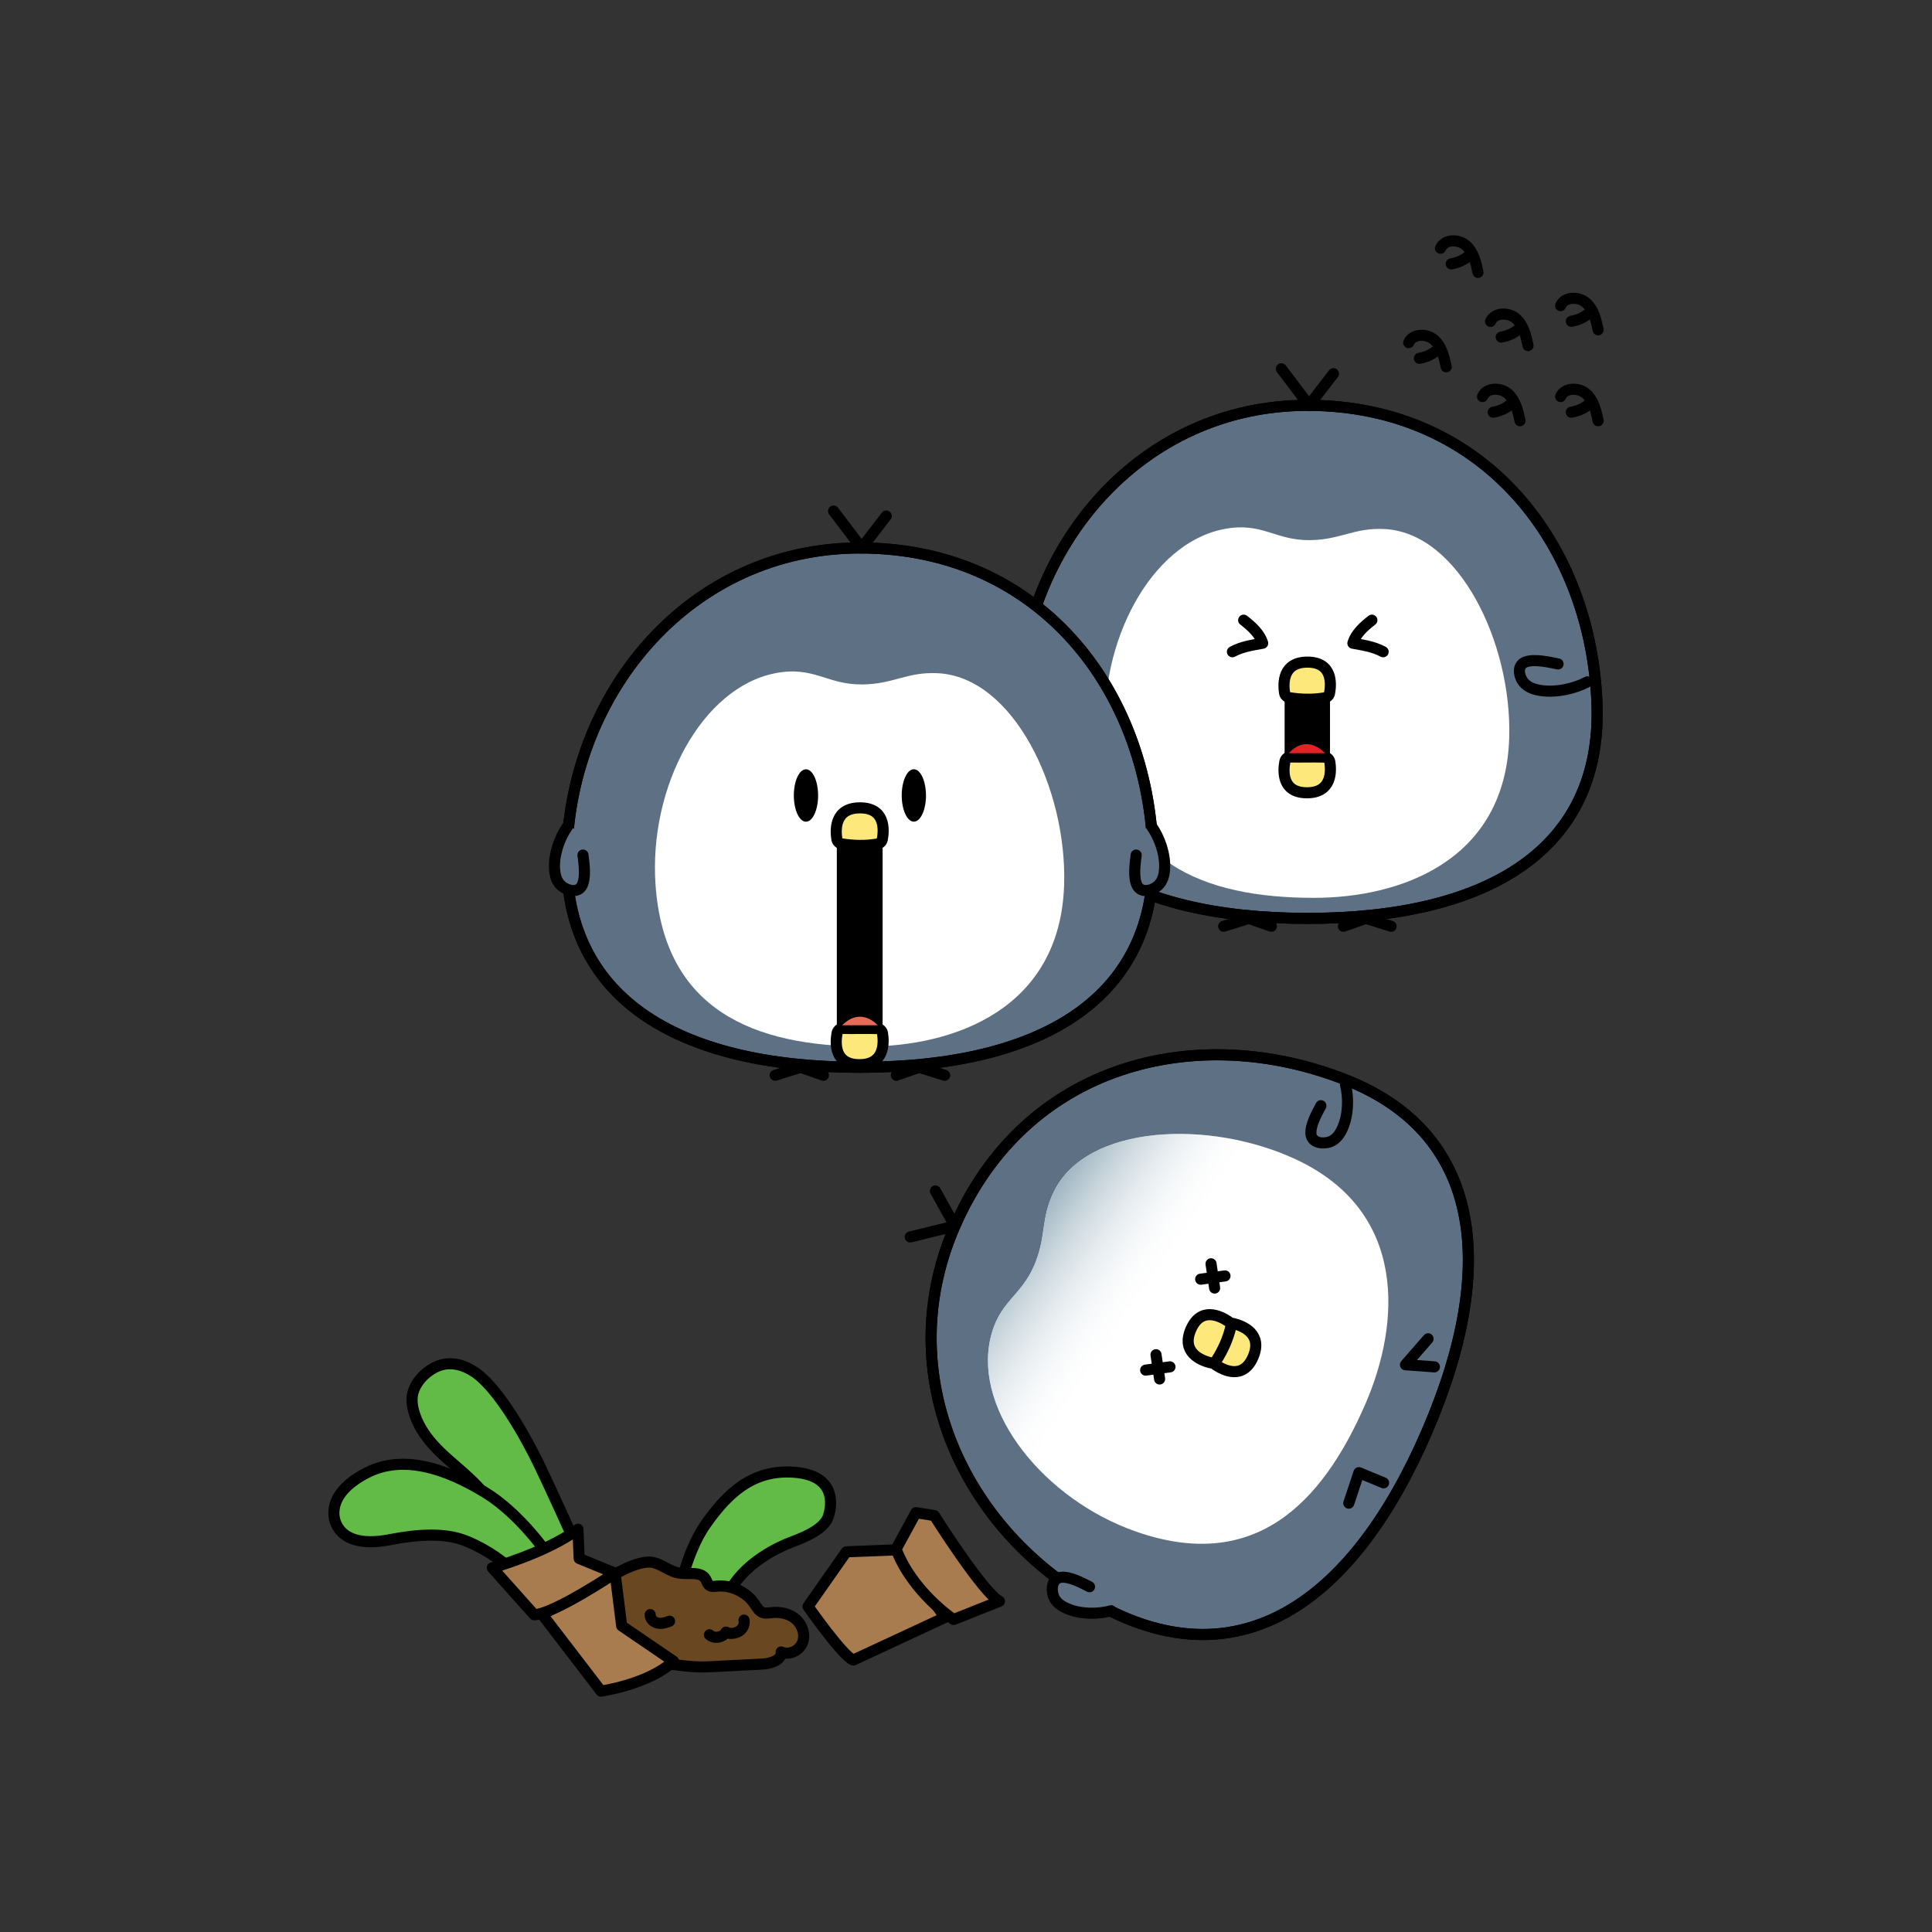 <?xml version="1.0" encoding="utf-8"?>
<!-- Generator: Adobe Illustrator 26.0.3, SVG Export Plug-In . SVG Version: 6.00 Build 0)  -->
<svg version="1.1" id="레이어_1" xmlns="http://www.w3.org/2000/svg" xmlns:xlink="http://www.w3.org/1999/xlink" x="0px"
	 y="0px" viewBox="0 0 348.66 348.66" style="enable-background:new 0 0 348.66 348.66;" xml:space="preserve">
<rect x="0" y="0" width="348.66" height="348.66" fill="#333333" stroke="none"/>
<style type="text/css">
	.st0{fill:#5E7083;stroke:#000000;stroke-width:2;stroke-linecap:round;stroke-linejoin:round;stroke-miterlimit:10;}
	.st1{fill:none;stroke:#000000;stroke-width:2;stroke-linecap:round;stroke-linejoin:round;stroke-miterlimit:10;}
	.st2{fill:#FFFFFF;}
	.st3{fill:#5E7083;}
	.st4{fill:#FDE87B;stroke:#000000;stroke-width:2;stroke-linecap:round;stroke-linejoin:round;stroke-miterlimit:10;}
	.st5{fill:#E22326;}
	.st6{fill:#62BB46;}
	.st7{fill:none;stroke:#000000;stroke-width:2;stroke-miterlimit:10;}
	.st8{fill:#A97C50;stroke:#000000;stroke-width:2;stroke-linecap:round;stroke-linejoin:round;stroke-miterlimit:10;}
	.st9{fill:#694721;stroke:#000000;stroke-width:2;stroke-linecap:round;stroke-linejoin:round;stroke-miterlimit:10;}
	.st10{fill:url(#SVGID_1_);}
	.st11{fill:none;stroke:#000000;stroke-width:2;stroke-linecap:round;stroke-miterlimit:10;}
	.st12{fill:#E86B58;}
	.st13{fill:#94CAFF;stroke:#000000;stroke-width:2;stroke-linecap:round;stroke-linejoin:round;stroke-miterlimit:10;}
	.st14{fill:#94CAFF;}
	.st15{fill:#F2C3C6;}
	.st16{fill:#F2C3C6;stroke:#000000;stroke-width:2;stroke-linecap:round;stroke-linejoin:round;stroke-miterlimit:10;}
	.st17{fill:#E96C5E;stroke:#000000;stroke-width:2;stroke-linecap:round;stroke-linejoin:round;stroke-miterlimit:10;}
	.st18{fill:#F7E575;stroke:#000000;stroke-width:2;stroke-linecap:round;stroke-linejoin:round;stroke-miterlimit:10;}
	.st19{fill:#92C5D0;stroke:#000000;stroke-width:2;stroke-linecap:round;stroke-linejoin:round;stroke-miterlimit:10;}
	.st20{fill:none;}
	.st21{fill:#EFA5AC;}
	.st22{fill:#FFFFFF;stroke:#000000;stroke-width:2;stroke-linecap:round;stroke-linejoin:round;stroke-miterlimit:10;}
	.st23{fill:#C8B4A5;}
	.st24{fill:#C8B4A5;stroke:#000000;stroke-width:2;stroke-linecap:round;stroke-linejoin:round;stroke-miterlimit:10;}
	.st25{fill:none;stroke:#E97871;stroke-width:2;stroke-linecap:round;stroke-linejoin:round;stroke-miterlimit:10;}
	.st26{fill:#F7C711;}
	.st27{fill:none;stroke:#EB8023;stroke-width:2;stroke-linecap:round;stroke-linejoin:round;stroke-miterlimit:10;}
	.st28{fill:#2E3980;stroke:#000000;stroke-width:2;stroke-linecap:round;stroke-linejoin:round;stroke-miterlimit:10;}
	.st29{fill:#CCABFF;stroke:#000000;stroke-width:2;stroke-linecap:round;stroke-linejoin:round;stroke-miterlimit:10;}
	.st30{fill:#2960A8;stroke:#000000;stroke-width:2;stroke-linecap:round;stroke-linejoin:round;stroke-miterlimit:10;}
	.st31{fill:#7D95CA;stroke:#000000;stroke-width:2;stroke-linecap:round;stroke-linejoin:round;stroke-miterlimit:10;}
	.st32{fill:#F7C711;stroke:#000000;stroke-width:2;stroke-linecap:round;stroke-linejoin:round;stroke-miterlimit:10;}
	.st33{fill:#E8E8E8;}
	.st34{fill:#A1BB7C;stroke:#000000;stroke-width:2;stroke-linecap:round;stroke-linejoin:round;stroke-miterlimit:10;}
	.st35{fill:#CDB285;stroke:#000000;stroke-width:1.748;stroke-linecap:round;stroke-linejoin:round;stroke-miterlimit:10;}
	.st36{fill:#665439;stroke:#000000;stroke-width:2;stroke-linecap:round;stroke-linejoin:round;stroke-miterlimit:10;}
	.st37{fill:#546631;stroke:#000000;stroke-width:2;stroke-linecap:round;stroke-linejoin:round;stroke-miterlimit:10;}
	.st38{fill:#E1F4FD;}
	.st39{fill:#EADBB6;stroke:#000000;stroke-width:2;stroke-linecap:round;stroke-linejoin:round;stroke-miterlimit:10;}
	.st40{fill:none;stroke:#000000;stroke-width:1.748;stroke-linecap:round;stroke-linejoin:round;stroke-miterlimit:10;}
	.st41{fill:#002DAA;stroke:#000000;stroke-width:2;stroke-linecap:round;stroke-linejoin:round;stroke-miterlimit:10;}
	.st42{fill:#FFDA75;stroke:#000000;stroke-width:2;stroke-linecap:round;stroke-linejoin:round;stroke-miterlimit:10;}
	.st43{fill:#FFA9D3;stroke:#000000;stroke-width:2;stroke-linecap:round;stroke-linejoin:round;stroke-miterlimit:10;}
	.st44{fill:none;stroke:#C7B58B;stroke-width:2;stroke-linecap:round;stroke-linejoin:round;stroke-miterlimit:10;}
	.st45{fill:#FCE26B;stroke:#000000;stroke-width:2;stroke-linecap:round;stroke-linejoin:round;stroke-miterlimit:10;}
</style>
<g>
	<path class="st0" d="M236.01,165.74c-33.33,0-53.13-12.87-52.32-38.43c0.9-28.69,22.1-54.16,52.26-54.16
		c32.2,0,51.35,25.47,52.26,54.16c0.8,25.55-18.99,38.43-52.32,38.43"/>
	<path class="st1" d="M236.01,165.74c-33.33,0-53.13-12.87-52.32-38.43c0.9-28.69,22.1-54.16,52.26-54.16
		c32.2,0,51.35,25.47,52.26,54.16c0.8,25.55-18.99,38.43-52.32,38.43"/>
	<g>
		<polyline class="st1" points="251.05,167.16 246.51,165.74 242.44,167.16 		"/>
		<polyline class="st1" points="220.83,167.16 225.37,165.74 229.44,167.16 		"/>
	</g>
	<path class="st2" d="M199.5,133.18c1.56,22.3,17.48,28.86,37.65,28.85c15.37,0,34.53-6.53,35.21-28.87
		c0.52-17.04-9.04-37.04-22.54-37.69c-5.51-0.26-7.87,1.95-13.45,2.01c-6.31,0.06-8.6-3.34-15.49-2
		C207.72,98.04,198.29,115.79,199.5,133.18z"/>
	<polyline class="st1" points="231.24,66.55 236.24,73.15 240.64,67.44 	"/>
	<g>
		<path class="st3" d="M184.84,122.15c2.15,1.45,5.11,2.43,7.75,2.33c1.19-0.05,2.45-0.32,3.28-1.2c0.94-1.01,1.49-3-0.07-3.73
			c-1.5-0.69-4.01-0.33-5.61-0.14l-0.44-0.12C187.55,118.69,185.29,120.01,184.84,122.15L184.84,122.15z"/>
		<path class="st1" d="M184.84,122.15c2.15,1.45,5.11,2.43,7.75,2.33c1.19-0.05,2.45-0.32,3.28-1.2c0.94-1.01,1.49-3-0.07-3.73
			c-1.5-0.69-4.01-0.33-5.61-0.14"/>
	</g>
	<g>
		<path class="st3" d="M286.47,123.05c-2.35,1.24-5.51,1.94-8.23,1.59c-1.23-0.16-2.51-0.55-3.28-1.5c-0.88-1.09-1.28-3.13,0.41-3.7
			c1.61-0.55,4.18,0.05,5.81,0.38l0.46-0.08C283.97,119.34,286.2,120.87,286.47,123.05L286.47,123.05z"/>
		<path class="st1" d="M286.47,123.05c-2.35,1.24-5.51,1.94-8.23,1.59c-1.23-0.16-2.51-0.55-3.28-1.5c-0.88-1.09-1.28-3.13,0.41-3.7
			c1.61-0.55,4.18,0.05,5.81,0.38"/>
	</g>
	<path class="st1" d="M247.58,111.92c-1.4,1.09-2.91,2.41-3.43,4.16c1.88,0.35,3.72,0.6,5.46,1.54"/>
	<path class="st1" d="M224.44,111.92c1.4,1.09,2.91,2.41,3.43,4.16c-1.88,0.35-3.72,0.6-5.46,1.54"/>
	<rect x="231.83" y="125.05" width="8.19" height="14.79"/>
	<path class="st4" d="M239.01,136.63c-2.27-0.06-4.06,0.02-6.19-0.02c-0.48-0.01-0.86,0.39-0.95,0.86c-0.32,1.71-0.54,5.6,3.99,5.6
		c4.49,0,4.4-3.83,4.13-5.56C239.91,137.02,239.5,136.64,239.01,136.63z"/>
	<path class="st4" d="M232.8,125.93c2.07,0.32,4.17,0.36,6.19,0.02c0.47-0.08,0.86-0.39,0.95-0.86c0.32-1.71,0.54-5.6-3.99-5.6
		c-4.49,0-4.4,3.83-4.13,5.56C231.9,125.53,232.31,125.85,232.8,125.93z"/>
	<path class="st5" d="M232.58,135.93h6.52C239.1,135.93,235.98,132.24,232.58,135.93z"/>
	<g>
		<path class="st1" d="M254.22,61.84c0.71-1.66,3.26-1.7,4.61-0.5c1.35,1.2,1.79,3.1,2.16,4.86"/>
		<path class="st1" d="M256.15,64.66c1.07-0.18,2.09-0.61,2.91-1.24"/>
	</g>
	<g>
		<path class="st1" d="M267.54,71.57c0.71-1.66,3.26-1.7,4.61-0.5c1.35,1.2,1.79,3.1,2.16,4.86"/>
		<path class="st1" d="M269.47,74.39c1.07-0.18,2.09-0.61,2.91-1.24"/>
	</g>
	<g>
		<path class="st1" d="M268.99,58.01c0.71-1.66,3.26-1.7,4.61-0.5c1.35,1.2,1.79,3.1,2.16,4.86"/>
		<path class="st1" d="M270.92,60.83c1.07-0.18,2.09-0.61,2.91-1.24"/>
	</g>
	<g>
		<path class="st1" d="M259.96,44.8c0.71-1.66,3.26-1.7,4.61-0.5c1.35,1.2,1.79,3.1,2.16,4.86"/>
		<path class="st1" d="M261.89,47.62c1.07-0.18,2.09-0.61,2.91-1.24"/>
	</g>
	<g>
		<path class="st1" d="M281.64,55.16c0.71-1.66,3.26-1.7,4.61-0.5c1.35,1.2,1.79,3.1,2.16,4.86"/>
		<path class="st1" d="M283.57,57.98c1.07-0.18,2.09-0.61,2.91-1.24"/>
	</g>
	<g>
		<path class="st1" d="M281.64,71.57c0.71-1.66,3.26-1.7,4.61-0.5c1.35,1.2,1.79,3.1,2.16,4.86"/>
		<path class="st1" d="M283.57,74.39c1.07-0.18,2.09-0.61,2.91-1.24"/>
	</g>
</g>
<g>
	<path class="st6" d="M122.19,289.09c0,0,1.37-8.63,5.17-14.02c3.8-5.39,8.35-9.96,15.96-9.38c7.61,0.57,6.84,5.9,6.17,7.97
		c-0.67,2.07-3.61,3.5-6.35,4.52c-2.74,1.02-10.5,4.43-12.73,11.9"/>
	<path class="st7" d="M122.19,289.09c0,0,1.37-8.63,5.17-14.02c3.8-5.39,8.35-9.96,15.96-9.38c7.61,0.57,6.84,5.9,6.17,7.97
		c-0.67,2.07-3.61,3.5-6.35,4.52c-2.74,1.02-10.5,4.43-12.73,11.9"/>
</g>
<g>
	<path class="st8" d="M161.92,279.69l-9.19,0.36l-6.91,9.86c0,0,6.27,8.98,8.17,9.67l16.55-7.69L161.92,279.69z"/>
	<path class="st8" d="M168.61,273.51c0,0,8.73,13.85,11.76,15.46l-8.28,3.3c0,0-7.42-4.91-10.38-12.71l3.58-6.58L168.61,273.51z"/>
</g>
<path class="st9" d="M118.1,282.03c1.56,0.44,2.87,1.62,4.48,1.86c1.7,0.26,3.93-0.38,4.78,1.11c0.21,0.36,0.29,0.81,0.61,1.07
	c0.37,0.3,0.91,0.22,1.38,0.18c2.61-0.25,5.32,1.01,6.8,3.18c0.42,0.61,0.8,1.33,1.49,1.58c0.51,0.19,1.08,0.07,1.62,0.01
	c1.55-0.17,3.21,0.18,4.38,1.21c1.17,1.03,1.75,2.78,1.17,4.23c-0.58,1.45-2.42,2.33-3.83,1.66c0.11,1.51-1.9,2.11-3.42,2.19
	c-2.82,0.14-5.63,0.29-8.45,0.43c-0.93,0.05-1.86,0.1-2.8,0.08c-1.72-0.02-3.44-0.25-5.15-0.48c-2.07-0.27-4.13-0.55-6.2-0.82
	c-1.9-0.25-4.12-0.73-4.9-2.48c-0.51-1.14-0.26-2.6-1.07-3.55c-0.63-0.74-1.72-0.92-2.46-1.55c-1.55-1.33-0.84-4.03,0.73-5.33
	C109.56,284.74,115.13,281.2,118.1,282.03z"/>
<path class="st6" d="M96.77,281.6c-3.22-4.58-6.65-9.08-10.45-13.21c-3.4-3.69-7.78-6.21-10.35-10.63c-1.05-1.8-2.05-4.49-1.4-6.6
	c0.64-2.06,2.49-3.84,4.45-4.63c2.28-0.92,4.7-0.23,6.67,1.1c4.29,2.9,9.25,11.81,11.59,16.66c2.34,4.86,6.24,13.55,6.24,13.55"/>
<path class="st7" d="M96.77,281.6c-3.22-4.58-6.65-9.08-10.45-13.21c-3.4-3.69-7.78-6.21-10.35-10.63c-1.05-1.8-2.05-4.49-1.4-6.6
	c0.64-2.06,2.49-3.84,4.45-4.63c2.28-0.92,4.7-0.23,6.67,1.1c4.29,2.9,9.25,11.81,11.59,16.66c2.34,4.86,6.24,13.55,6.24,13.55"/>
<path class="st6" d="M98.81,280.46c0,0-4.94-7.26-11.26-11.12c-7.14-4.36-14.84-6.88-21.33-3.57c-6.49,3.32-6.59,7.43-5.36,9.64
	c1.23,2.21,4.12,3.5,9.54,2.44c5.42-1.06,9.75-1.1,12.95-0.03c2.93,0.98,7.06,3.44,9.12,5.71"/>
<path class="st7" d="M98.81,280.46c0,0-4.94-7.26-11.26-11.12c-7.14-4.36-14.84-6.88-21.33-3.57c-6.49,3.32-6.59,7.43-5.36,9.64
	c1.23,2.21,4.12,3.5,9.54,2.44c5.42-1.06,9.75-1.1,12.95-0.03c2.93,0.98,7.06,3.44,9.12,5.71"/>
<g>
	<path class="st8" d="M97.87,291.38l10.59,13.81c0,0,8.59-1.21,13.08-5.4l-9.35-6.38l-1.19-9.53L97.87,291.38z"/>
	<path class="st8" d="M88.84,282.94c0,0,9.79-2.74,15.46-6.97l0.22,5.28l6.48,2.65c0,0-11.02,7.38-14.6,7.51L88.84,282.94z"/>
</g>
<path class="st1" d="M117.34,291.38c-0.05,0.74,0.61,1.38,1.34,1.53c0.72,0.15,1.47-0.06,2.16-0.34"/>
<path class="st1" d="M128.03,295.02c0.86,0.78,2.42,0.52,2.99-0.49c0.62,0.45,1.75,0.24,2.39-0.17c0.65-0.41,1.01-1.24,0.86-1.99"/>
<path class="st0" d="M257.56,258.24c-13.24,30.72-32.97,43.84-56.2,32.95c-26.08-12.23-41.13-41.88-29.15-69.67
	c12.79-29.67,43.87-37.2,70.67-26.64c23.87,9.41,27.87,32.77,14.63,63.48"/>
<path class="st1" d="M257.56,258.24c-13.24,30.72-32.97,43.84-56.2,32.95c-26.08-12.23-41.13-41.88-29.15-69.67
	c12.79-29.67,43.87-37.2,70.67-26.64c23.87,9.41,27.87,32.77,14.63,63.48"/>
<path class="st2" d="M204.96,276.38c21.17,7.43,33.54-4.65,41.54-23.23c6.1-14.17,7.7-34.41-12.61-43.91
	c-15.5-7.25-37.73-6.39-43.69,5.8c-2.43,4.97-1.33,8.03-3.5,13.19c-2.45,5.84-6.5,6.6-8,13.48
	C175.84,254.84,188.45,270.58,204.96,276.38z"/>
<linearGradient id="SVGID_1_" gradientUnits="userSpaceOnUse" x1="-1012.642" y1="-320.442" x2="-1037.862" y2="-320.442" gradientTransform="matrix(0.828 0.561 -0.561 0.828 865.341 1068.847)">
	<stop  offset="0" style="stop-color:#FFFFFF;stop-opacity:0"/>
	<stop  offset="1" style="stop-color:#9FB5C1"/>
</linearGradient>
<path class="st10" d="M204.96,276.38c21.17,7.43,33.54-4.65,41.54-23.23c6.1-14.17,7.7-34.41-12.61-43.91
	c-15.5-7.25-37.73-6.39-43.69,5.8c-2.43,4.97-1.33,8.03-3.5,13.19c-2.45,5.84-6.5,6.6-8,13.48
	C175.84,254.84,188.45,270.58,204.96,276.38z"/>
<polyline class="st1" points="164.26,223.23 172.33,221.25 168.81,214.93 "/>
<g>
	<path class="st3" d="M200.52,290.69c-2.44,0.66-5.46,0.62-7.81-0.34c-1.06-0.43-2.11-1.1-2.56-2.21c-0.51-1.26-0.33-3.32,1.34-3.49
		c1.59-0.17,3.74,1,5.13,1.7l0.44,0.03C199.24,286.53,200.84,288.52,200.52,290.69L200.52,290.69z"/>
	<path class="st1" d="M200.52,290.69c-2.44,0.66-5.46,0.62-7.81-0.34c-1.06-0.43-2.11-1.1-2.56-2.21c-0.51-1.26-0.33-3.32,1.34-3.49
		c1.59-0.17,3.74,1,5.13,1.7"/>
</g>
<g>
	<path class="st3" d="M242.81,195.73c0.61,2.45,0.51,5.47-0.5,7.8c-0.45,1.05-1.14,2.09-2.26,2.51c-1.27,0.48-3.32,0.26-3.47-1.41
		c-0.13-1.59,1.07-3.72,1.8-5.09l0.04-0.44C238.62,196.92,240.64,195.36,242.81,195.73L242.81,195.73z"/>
	<path class="st1" d="M242.81,195.73c0.61,2.45,0.51,5.47-0.5,7.8c-0.45,1.05-1.14,2.09-2.26,2.51c-1.27,0.48-3.32,0.26-3.47-1.41
		c-0.13-1.59,1.07-3.72,1.8-5.09"/>
</g>
<g>
	<g>
		<path class="st4" d="M221.47,239.41c-0.96,2.07-1.6,3.75-2.48,5.7c-0.2,0.44,0.01,0.95,0.41,1.22c1.45,0.97,4.95,2.73,6.74-1.45
			c1.78-4.14-1.78-5.57-3.48-6.01C222.19,238.73,221.68,238.96,221.47,239.41z"/>
		<path class="st4" d="M219.59,245.38c1.12-1.78,1.99-3.7,2.48-5.7c0.12-0.47-0.01-0.95-0.41-1.22c-1.45-0.97-4.95-2.73-6.75,1.45
			c-1.78,4.14,1.78,5.58,3.48,6.01C218.87,246.05,219.33,245.8,219.59,245.38z"/>
	</g>
	<g>
		<line class="st11" x1="209.27" y1="248.86" x2="208.62" y2="244.48"/>
		<line class="st11" x1="206.75" y1="247.26" x2="211.14" y2="246.67"/>
	</g>
	<g>
		<line class="st11" x1="219.2" y1="232.45" x2="218.55" y2="228.07"/>
		<line class="st11" x1="216.68" y1="230.85" x2="221.07" y2="230.26"/>
	</g>
</g>
<g>
	<polyline class="st1" points="257.72,241.61 253.64,246.29 258.86,246.67 	"/>
	<polyline class="st1" points="243.41,271.27 245.24,265.76 249.69,267.6 	"/>
</g>
<g>
	<path class="st0" d="M155.25,192.61c-33.74,0-53.77-13.03-52.96-38.9c0.91-29.04,22.37-54.82,52.89-54.82
		c32.59,0,51.98,25.78,52.89,54.82c0.81,25.86-19.22,38.9-52.96,38.9"/>
	<path class="st1" d="M155.25,192.61c-33.74,0-53.77-13.03-52.96-38.9c0.91-29.04,22.37-54.82,52.89-54.82
		c32.59,0,51.98,25.78,52.89,54.82c0.81,25.86-19.22,38.9-52.96,38.9"/>
	<g>
		<polyline class="st1" points="170.48,194.05 165.88,192.61 161.76,194.05 		"/>
		<polyline class="st1" points="139.89,194.05 144.49,192.61 148.6,194.05 		"/>
	</g>
	<path class="st2" d="M118.3,159.66c1.57,22.57,17.7,29.21,38.1,29.2c15.56,0,34.94-6.6,35.64-29.22
		c0.53-17.25-9.15-37.49-22.82-38.15c-5.57-0.27-7.96,1.98-13.62,2.03c-6.39,0.06-8.71-3.38-15.68-2.03
		C126.62,124.09,117.07,142.05,118.3,159.66z"/>
	<polyline class="st1" points="150.43,92.22 155.49,98.9 159.94,93.12 	"/>
	<g>
		<path class="st3" d="M102.43,149.12c-1.46,2.08-2.46,4.97-2.36,7.53c0.05,1.16,0.32,2.38,1.22,3.18c1.02,0.92,3.03,1.45,3.77-0.07
			c0.7-1.45,0.34-3.89,0.15-5.45l0.12-0.43C105.94,151.75,104.61,149.56,102.43,149.12L102.43,149.12z"/>
		<path class="st1" d="M102.43,149.12c-1.46,2.08-2.46,4.97-2.36,7.53c0.05,1.16,0.32,2.38,1.22,3.18c1.02,0.92,3.03,1.45,3.77-0.07
			c0.7-1.45,0.34-3.89,0.15-5.45"/>
	</g>
	<g>
		<path class="st3" d="M207.82,149.12c1.46,2.08,2.46,4.97,2.36,7.53c-0.05,1.16-0.32,2.38-1.22,3.18
			c-1.02,0.92-3.03,1.45-3.77-0.07c-0.7-1.45-0.34-3.89-0.15-5.45l-0.12-0.43C204.31,151.75,205.65,149.56,207.82,149.12
			L207.82,149.12z"/>
		<path class="st1" d="M207.82,149.12c1.46,2.08,2.46,4.97,2.36,7.53c-0.05,1.16-0.32,2.38-1.22,3.18
			c-1.02,0.92-3.03,1.45-3.77-0.07c-0.7-1.45-0.34-3.89-0.15-5.45"/>
	</g>
	<path d="M145.45,138.83c-1.21,0-2.19,2.12-2.19,4.73c0,2.61,0.98,4.73,2.19,4.73c1.21,0,2.19-2.12,2.19-4.73
		C147.64,140.94,146.66,138.83,145.45,138.83z"/>
	<path d="M164.92,138.82c-1.21,0-2.19,2.12-2.19,4.73c0,2.61,0.98,4.73,2.19,4.73c1.21,0,2.19-2.12,2.19-4.73
		C167.1,140.94,166.12,138.82,164.92,138.82z"/>
	<rect x="151.02" y="151.42" width="8.26" height="35.08"/>
	<path class="st4" d="M158.29,185.62c-2.3-0.06-4.11,0.02-6.27-0.02c-0.48-0.01-0.87,0.39-0.96,0.87c-0.32,1.73-0.55,5.67,4.03,5.67
		c4.55,0,4.45-3.87,4.18-5.62C159.2,186.01,158.79,185.63,158.29,185.62z"/>
	<path class="st4" d="M152,152.31c2.1,0.32,4.22,0.36,6.27,0.02c0.48-0.08,0.87-0.39,0.96-0.87c0.32-1.73,0.55-5.67-4.03-5.67
		c-4.55,0-4.45,3.87-4.18,5.62C151.1,151.92,151.51,152.24,152,152.31z"/>
	<path class="st12" d="M151.98,185.02h6.4C158.38,185.02,155.48,181.56,151.98,185.02z"/>
</g>
</svg>
